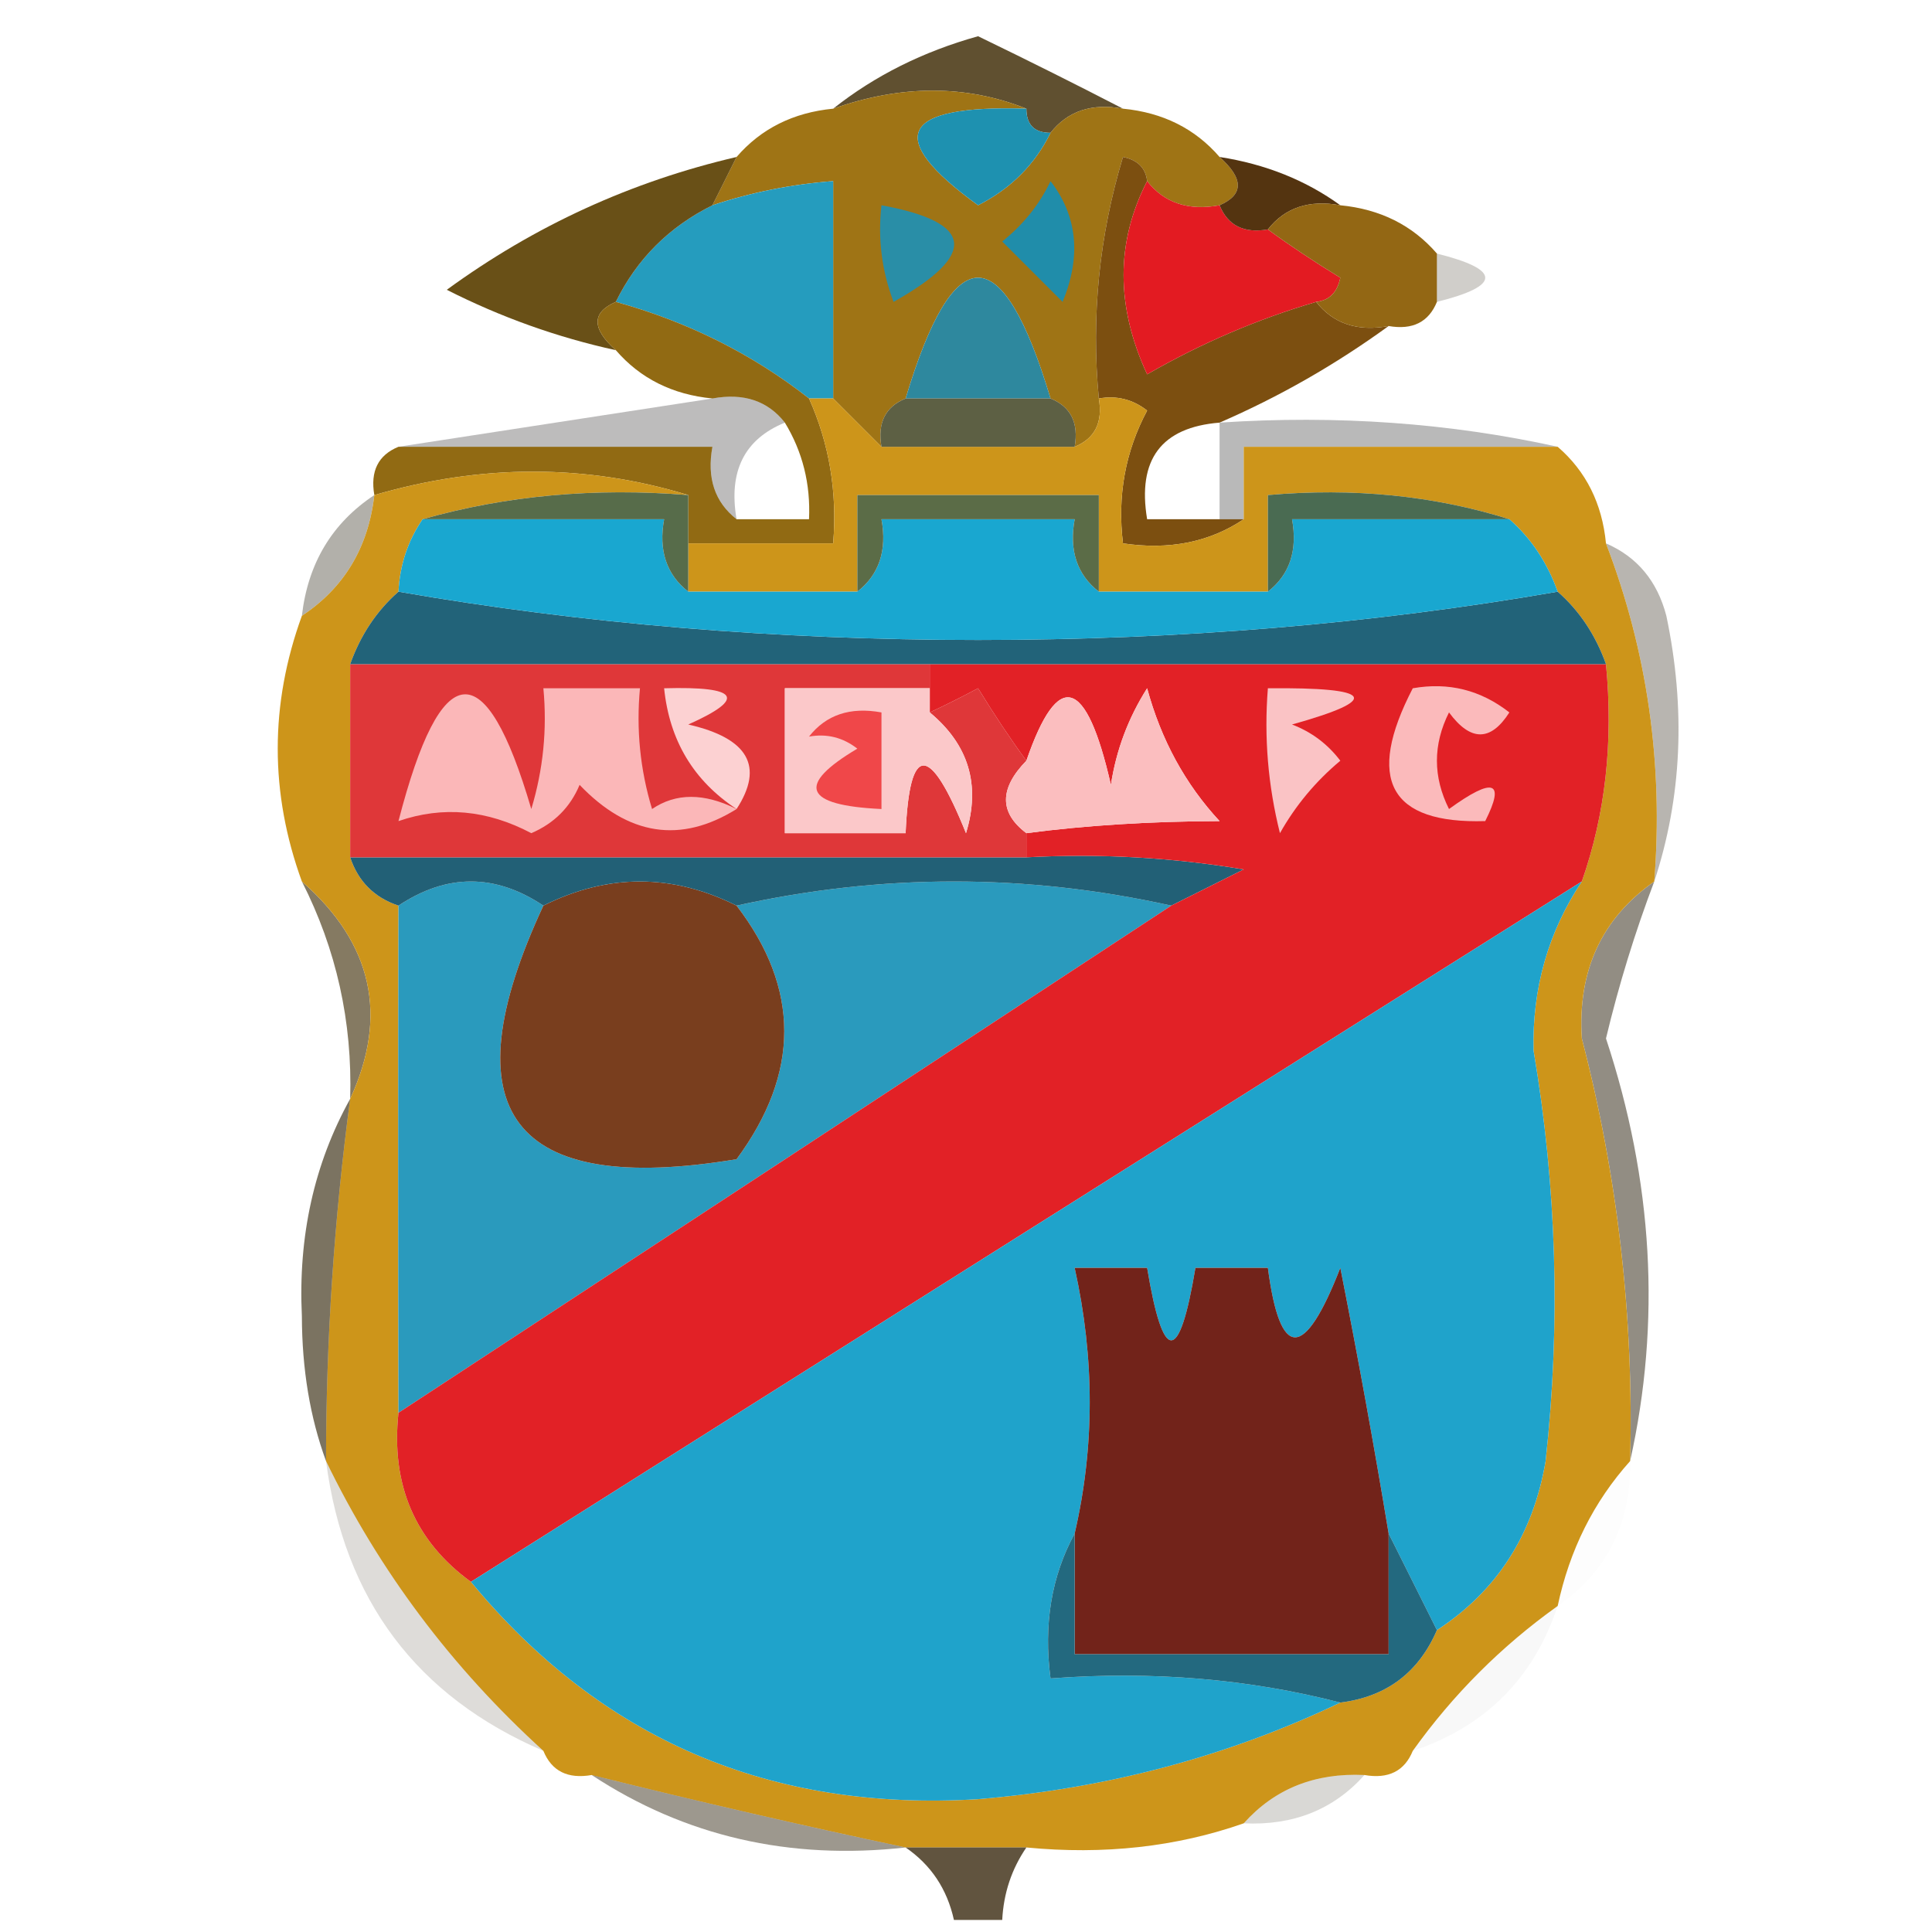 <?xml version="1.0" encoding="UTF-8"?>
<!DOCTYPE svg PUBLIC "-//W3C//DTD SVG 1.1//EN" "http://www.w3.org/Graphics/SVG/1.1/DTD/svg11.dtd">
<svg xmlns="http://www.w3.org/2000/svg" version="1.1" width="80px" height="80px" style="shape-rendering:geometricPrecision; text-rendering:geometricPrecision; image-rendering:optimizeQuality; fill-rule:evenodd; clip-rule:evenodd" xmlns:xlink="http://www.w3.org/1999/xlink">
<g><path style="opacity:0.922" fill="#544220" d="M 46.5,4.5 C 45.209,4.263 44.209,4.596 43.5,5.5C 42.833,5.5 42.5,5.167 42.5,4.5C 39.995,3.503 37.328,3.503 34.5,4.5C 36.22,3.136 38.22,2.136 40.5,1.5C 42.604,2.519 44.604,3.519 46.5,4.5 Z"/></g>
<g><path style="opacity:1" fill="#9f7415" d="M 42.5,4.5 C 37.265,4.341 36.599,5.674 40.5,8.5C 41.855,7.812 42.855,6.812 43.5,5.5C 44.209,4.596 45.209,4.263 46.5,4.5C 48.153,4.66 49.486,5.326 50.5,6.5C 51.506,7.396 51.506,8.062 50.5,8.5C 49.209,8.737 48.209,8.404 47.5,7.5C 47.44,6.957 47.107,6.624 46.5,6.5C 45.513,9.768 45.18,13.102 45.5,16.5C 45.672,17.492 45.338,18.158 44.5,18.5C 44.672,17.508 44.338,16.842 43.5,16.5C 41.5,9.833 39.5,9.833 37.5,16.5C 36.662,16.842 36.328,17.508 36.5,18.5C 35.833,17.833 35.167,17.167 34.5,16.5C 34.5,13.5 34.5,10.5 34.5,7.5C 32.784,7.629 31.117,7.962 29.5,8.5C 29.833,7.833 30.167,7.167 30.5,6.5C 31.514,5.326 32.847,4.66 34.5,4.5C 37.328,3.503 39.995,3.503 42.5,4.5 Z"/></g>
<g><path style="opacity:1" fill="#1e91b0" d="M 42.5,4.5 C 42.5,5.167 42.833,5.5 43.5,5.5C 42.855,6.812 41.855,7.812 40.5,8.5C 36.599,5.674 37.265,4.341 42.5,4.5 Z"/></g>
<g><path style="opacity:1" fill="#7c4f10" d="M 47.5,7.5 C 46.2,10.024 46.2,12.691 47.5,15.5C 49.739,14.212 52.072,13.212 54.5,12.5C 55.209,13.404 56.209,13.737 57.5,13.5C 55.297,15.1 52.964,16.433 50.5,17.5C 48.088,17.694 47.088,19.027 47.5,21.5C 48.5,21.5 49.5,21.5 50.5,21.5C 50.833,21.5 51.167,21.5 51.5,21.5C 50.081,22.451 48.415,22.785 46.5,22.5C 46.261,20.533 46.594,18.7 47.5,17C 46.906,16.536 46.239,16.369 45.5,16.5C 45.18,13.102 45.513,9.768 46.5,6.5C 47.107,6.624 47.44,6.957 47.5,7.5 Z"/></g>
<g><path style="opacity:1" fill="#259cbe" d="M 34.5,16.5 C 34.167,16.5 33.833,16.5 33.5,16.5C 31.147,14.657 28.48,13.323 25.5,12.5C 26.37,10.726 27.703,9.393 29.5,8.5C 31.117,7.962 32.784,7.629 34.5,7.5C 34.5,10.5 34.5,13.5 34.5,16.5 Z"/></g>
<g><path style="opacity:1" fill="#208daa" d="M 43.5,7.5 C 44.613,8.946 44.78,10.613 44,12.5C 43.167,11.667 42.333,10.833 41.5,10C 42.38,9.292 43.047,8.458 43.5,7.5 Z"/></g>
<g><path style="opacity:1" fill="#e31b22" d="M 47.5,7.5 C 48.209,8.404 49.209,8.737 50.5,8.5C 50.842,9.338 51.508,9.672 52.5,9.5C 53.398,10.158 54.398,10.824 55.5,11.5C 55.376,12.107 55.043,12.44 54.5,12.5C 52.072,13.212 49.739,14.212 47.5,15.5C 46.2,12.691 46.2,10.024 47.5,7.5 Z"/></g>
<g><path style="opacity:1" fill="#543410" d="M 50.5,6.5 C 52.403,6.796 54.07,7.463 55.5,8.5C 54.209,8.263 53.209,8.596 52.5,9.5C 51.508,9.672 50.842,9.338 50.5,8.5C 51.506,8.062 51.506,7.396 50.5,6.5 Z"/></g>
<g><path style="opacity:1" fill="#298ea7" d="M 36.5,8.5 C 40.337,9.203 40.503,10.536 37,12.5C 36.51,11.207 36.343,9.873 36.5,8.5 Z"/></g>
<g><path style="opacity:1" fill="#695017" d="M 30.5,6.5 C 30.167,7.167 29.833,7.833 29.5,8.5C 27.703,9.393 26.37,10.726 25.5,12.5C 24.494,12.938 24.494,13.604 25.5,14.5C 23.076,13.97 20.743,13.136 18.5,12C 22.133,9.35 26.133,7.517 30.5,6.5 Z"/></g>
<g><path style="opacity:1" fill="#936714" d="M 55.5,8.5 C 57.153,8.66 58.486,9.326 59.5,10.5C 59.5,11.167 59.5,11.833 59.5,12.5C 59.158,13.338 58.492,13.672 57.5,13.5C 56.209,13.737 55.209,13.404 54.5,12.5C 55.043,12.44 55.376,12.107 55.5,11.5C 54.398,10.824 53.398,10.158 52.5,9.5C 53.209,8.596 54.209,8.263 55.5,8.5 Z"/></g>
<g><path style="opacity:0.21" fill="#1d1504" d="M 59.5,10.5 C 62.167,11.167 62.167,11.833 59.5,12.5C 59.5,11.833 59.5,11.167 59.5,10.5 Z"/></g>
<g><path style="opacity:1" fill="#2e889e" d="M 43.5,16.5 C 41.5,16.5 39.5,16.5 37.5,16.5C 39.5,9.833 41.5,9.833 43.5,16.5 Z"/></g>
<g><path style="opacity:1" fill="#916a13" d="M 25.5,12.5 C 28.48,13.323 31.147,14.657 33.5,16.5C 34.341,18.379 34.675,20.379 34.5,22.5C 32.5,22.5 30.5,22.5 28.5,22.5C 28.5,21.833 28.5,21.167 28.5,20.5C 24.267,19.206 19.934,19.206 15.5,20.5C 15.328,19.508 15.662,18.842 16.5,18.5C 20.833,18.5 25.167,18.5 29.5,18.5C 29.263,19.791 29.596,20.791 30.5,21.5C 31.5,21.5 32.5,21.5 33.5,21.5C 33.567,20.041 33.234,18.708 32.5,17.5C 31.791,16.596 30.791,16.263 29.5,16.5C 27.847,16.34 26.514,15.674 25.5,14.5C 24.494,13.604 24.494,12.938 25.5,12.5 Z"/></g>
<g><path style="opacity:0.263" fill="#040200" d="M 29.5,16.5 C 30.791,16.263 31.791,16.596 32.5,17.5C 30.823,18.183 30.157,19.517 30.5,21.5C 29.596,20.791 29.263,19.791 29.5,18.5C 25.167,18.5 20.833,18.5 16.5,18.5C 20.833,17.833 25.167,17.167 29.5,16.5 Z"/></g>
<g><path style="opacity:0.274" fill="#020100" d="M 50.5,17.5 C 55.363,17.18 60.03,17.514 64.5,18.5C 60.167,18.5 55.833,18.5 51.5,18.5C 51.5,19.5 51.5,20.5 51.5,21.5C 51.167,21.5 50.833,21.5 50.5,21.5C 50.5,20.167 50.5,18.833 50.5,17.5 Z"/></g>
<g><path style="opacity:0.337" fill="#1d1504" d="M 15.5,20.5 C 15.25,22.674 14.25,24.341 12.5,25.5C 12.75,23.326 13.75,21.659 15.5,20.5 Z"/></g>
<g><path style="opacity:0.463" fill="#676054" d="M 66.5,22.5 C 67.79,23.058 68.623,24.058 69,25.5C 69.81,29.358 69.643,33.024 68.5,36.5C 68.882,31.638 68.216,26.972 66.5,22.5 Z"/></g>
<g><path style="opacity:0.639" fill="#402f0a" d="M 12.5,36.5 C 15.424,39.056 16.09,42.056 14.5,45.5C 14.595,42.308 13.929,39.308 12.5,36.5 Z"/></g>
<g><path style="opacity:0.494" fill="#231a06" d="M 68.5,36.5 C 67.7,38.607 67.033,40.774 66.5,43C 68.452,48.908 68.785,54.741 67.5,60.5C 67.657,54.571 66.99,48.738 65.5,43C 65.32,40.198 66.32,38.031 68.5,36.5 Z"/></g>
<g><path style="opacity:1" fill="#cd951a" d="M 33.5,16.5 C 33.833,16.5 34.167,16.5 34.5,16.5C 35.167,17.167 35.833,17.833 36.5,18.5C 39.167,18.5 41.833,18.5 44.5,18.5C 45.338,18.158 45.672,17.492 45.5,16.5C 46.239,16.369 46.906,16.536 47.5,17C 46.594,18.7 46.261,20.533 46.5,22.5C 48.415,22.785 50.081,22.451 51.5,21.5C 51.5,20.5 51.5,19.5 51.5,18.5C 55.833,18.5 60.167,18.5 64.5,18.5C 65.674,19.514 66.34,20.847 66.5,22.5C 68.216,26.972 68.882,31.638 68.5,36.5C 66.32,38.031 65.32,40.198 65.5,43C 66.99,48.738 67.657,54.571 67.5,60.5C 65.993,62.181 64.993,64.181 64.5,66.5C 62.167,68.167 60.167,70.167 58.5,72.5C 58.158,73.338 57.492,73.672 56.5,73.5C 54.447,73.402 52.78,74.069 51.5,75.5C 48.713,76.477 45.713,76.81 42.5,76.5C 40.833,76.5 39.167,76.5 37.5,76.5C 33.245,75.598 28.912,74.598 24.5,73.5C 23.508,73.672 22.842,73.338 22.5,72.5C 18.699,69.042 15.699,65.042 13.5,60.5C 13.503,55.472 13.836,50.472 14.5,45.5C 16.09,42.056 15.424,39.056 12.5,36.5C 11.167,32.833 11.167,29.167 12.5,25.5C 14.25,24.341 15.25,22.674 15.5,20.5C 19.934,19.206 24.267,19.206 28.5,20.5C 24.629,20.185 20.962,20.518 17.5,21.5C 16.89,22.391 16.557,23.391 16.5,24.5C 15.599,25.291 14.932,26.291 14.5,27.5C 14.5,30.167 14.5,32.833 14.5,35.5C 14.833,36.5 15.5,37.167 16.5,37.5C 16.483,44.525 16.483,51.525 16.5,58.5C 16.182,61.481 17.182,63.815 19.5,65.5C 24.893,72.025 31.893,75.025 40.5,74.5C 45.855,74.055 50.855,72.721 55.5,70.5C 57.404,70.262 58.738,69.262 59.5,67.5C 61.984,65.88 63.484,63.547 64,60.5C 64.627,54.815 64.46,49.149 63.5,43.5C 63.442,40.922 64.109,38.589 65.5,36.5C 66.477,33.713 66.81,30.713 66.5,27.5C 66.068,26.291 65.401,25.291 64.5,24.5C 64.068,23.291 63.401,22.291 62.5,21.5C 59.375,20.521 56.042,20.187 52.5,20.5C 52.5,21.833 52.5,23.167 52.5,24.5C 50.167,24.5 47.833,24.5 45.5,24.5C 45.5,23.167 45.5,21.833 45.5,20.5C 42.167,20.5 38.833,20.5 35.5,20.5C 35.5,21.833 35.5,23.167 35.5,24.5C 33.167,24.5 30.833,24.5 28.5,24.5C 28.5,23.833 28.5,23.167 28.5,22.5C 30.5,22.5 32.5,22.5 34.5,22.5C 34.675,20.379 34.341,18.379 33.5,16.5 Z"/></g>
<g><path style="opacity:1" fill="#2a9abd" d="M 22.5,37.5 C 18.523,46.043 21.189,49.543 30.5,48C 33.132,44.432 33.132,40.932 30.5,37.5C 36.5,36.167 42.5,36.167 48.5,37.5C 37.87,44.487 27.203,51.487 16.5,58.5C 16.483,51.525 16.483,44.525 16.5,37.5C 18.5,36.167 20.5,36.167 22.5,37.5 Z"/></g>
<g><path style="opacity:1" fill="#793e1e" d="M 30.5,37.5 C 33.132,40.932 33.132,44.432 30.5,48C 21.189,49.543 18.523,46.043 22.5,37.5C 25.167,36.167 27.833,36.167 30.5,37.5 Z"/></g>
<g><path style="opacity:1" fill="#226076" d="M 14.5,35.5 C 23.833,35.5 33.167,35.5 42.5,35.5C 45.518,35.335 48.518,35.502 51.5,36C 50.473,36.513 49.473,37.013 48.5,37.5C 42.5,36.167 36.5,36.167 30.5,37.5C 27.833,36.167 25.167,36.167 22.5,37.5C 20.5,36.167 18.5,36.167 16.5,37.5C 15.5,37.167 14.833,36.5 14.5,35.5 Z"/></g>
<g><path style="opacity:1" fill="#df3739" d="M 14.5,27.5 C 22.5,27.5 30.5,27.5 38.5,27.5C 38.5,27.833 38.5,28.167 38.5,28.5C 36.5,28.5 34.5,28.5 32.5,28.5C 32.5,30.5 32.5,32.5 32.5,34.5C 34.167,34.5 35.833,34.5 37.5,34.5C 37.66,30.764 38.493,30.764 40,34.5C 40.613,32.505 40.113,30.838 38.5,29.5C 39.15,29.196 39.816,28.863 40.5,28.5C 41.176,29.602 41.842,30.602 42.5,31.5C 41.375,32.652 41.375,33.652 42.5,34.5C 42.5,34.833 42.5,35.167 42.5,35.5C 33.167,35.5 23.833,35.5 14.5,35.5C 14.5,32.833 14.5,30.167 14.5,27.5 Z"/></g>
<g><path style="opacity:1" fill="#e22126" d="M 38.5,27.5 C 47.833,27.5 57.167,27.5 66.5,27.5C 66.81,30.713 66.477,33.713 65.5,36.5C 50.184,46.14 34.851,55.807 19.5,65.5C 17.182,63.815 16.182,61.481 16.5,58.5C 27.203,51.487 37.87,44.487 48.5,37.5C 49.473,37.013 50.473,36.513 51.5,36C 48.518,35.502 45.518,35.335 42.5,35.5C 42.5,35.167 42.5,34.833 42.5,34.5C 44.964,34.176 47.631,34.009 50.5,34C 49.08,32.47 48.08,30.637 47.5,28.5C 46.719,29.729 46.219,31.062 46,32.5C 44.98,28.027 43.813,27.694 42.5,31.5C 41.842,30.602 41.176,29.602 40.5,28.5C 39.816,28.863 39.15,29.196 38.5,29.5C 38.5,29.167 38.5,28.833 38.5,28.5C 38.5,28.167 38.5,27.833 38.5,27.5 Z"/></g>
<g><path style="opacity:1" fill="#fbbabb" d="M 58.5,28.5 C 59.978,28.238 61.311,28.571 62.5,29.5C 61.726,30.711 60.893,30.711 60,29.5C 59.333,30.833 59.333,32.167 60,33.5C 61.84,32.167 62.34,32.334 61.5,34C 57.537,34.118 56.537,32.284 58.5,28.5 Z"/></g>
<g><path style="opacity:1" fill="#fbbebf" d="M 42.5,34.5 C 41.375,33.652 41.375,32.652 42.5,31.5C 43.813,27.694 44.98,28.027 46,32.5C 46.219,31.062 46.719,29.729 47.5,28.5C 48.08,30.637 49.08,32.47 50.5,34C 47.631,34.009 44.964,34.176 42.5,34.5 Z"/></g>
<g><path style="opacity:1" fill="#fbb7b8" d="M 30.5,33.5 C 28.183,34.942 26.016,34.608 24,32.5C 23.612,33.428 22.945,34.095 22,34.5C 20.171,33.534 18.338,33.367 16.5,34C 18.263,27.171 20.096,27.004 22,33.5C 22.494,31.866 22.66,30.199 22.5,28.5C 23.833,28.5 25.167,28.5 26.5,28.5C 26.34,30.199 26.506,31.866 27,33.5C 27.986,32.829 29.153,32.829 30.5,33.5 Z"/></g>
<g><path style="opacity:1" fill="#fac3c5" d="M 52.5,28.5 C 56.893,28.457 57.226,28.957 53.5,30C 54.308,30.308 54.975,30.808 55.5,31.5C 54.478,32.354 53.645,33.354 53,34.5C 52.505,32.527 52.338,30.527 52.5,28.5 Z"/></g>
<g><path style="opacity:1" fill="#fbc8c9" d="M 38.5,28.5 C 38.5,28.833 38.5,29.167 38.5,29.5C 40.113,30.838 40.613,32.505 40,34.5C 38.493,30.764 37.66,30.764 37.5,34.5C 35.833,34.5 34.167,34.5 32.5,34.5C 32.5,32.5 32.5,30.5 32.5,28.5C 34.5,28.5 36.5,28.5 38.5,28.5 Z"/></g>
<g><path style="opacity:1" fill="#f04749" d="M 33.5,30.5 C 34.209,29.596 35.209,29.263 36.5,29.5C 36.5,30.833 36.5,32.167 36.5,33.5C 33.282,33.349 32.949,32.516 35.5,31C 34.906,30.536 34.239,30.369 33.5,30.5 Z"/></g>
<g><path style="opacity:1" fill="#fcd1d2" d="M 30.5,33.5 C 28.721,32.33 27.721,30.664 27.5,28.5C 30.598,28.413 30.932,28.913 28.5,30C 30.983,30.567 31.65,31.733 30.5,33.5 Z"/></g>
<g><path style="opacity:1" fill="#226379" d="M 16.5,24.5 C 24.138,25.831 32.138,26.498 40.5,26.5C 48.862,26.498 56.862,25.831 64.5,24.5C 65.401,25.291 66.068,26.291 66.5,27.5C 57.167,27.5 47.833,27.5 38.5,27.5C 30.5,27.5 22.5,27.5 14.5,27.5C 14.932,26.291 15.599,25.291 16.5,24.5 Z"/></g>
<g><path style="opacity:1" fill="#19a7d0" d="M 17.5,21.5 C 20.833,21.5 24.167,21.5 27.5,21.5C 27.263,22.791 27.596,23.791 28.5,24.5C 30.833,24.5 33.167,24.5 35.5,24.5C 36.404,23.791 36.737,22.791 36.5,21.5C 39.167,21.5 41.833,21.5 44.5,21.5C 44.263,22.791 44.596,23.791 45.5,24.5C 47.833,24.5 50.167,24.5 52.5,24.5C 53.404,23.791 53.737,22.791 53.5,21.5C 56.5,21.5 59.5,21.5 62.5,21.5C 63.401,22.291 64.068,23.291 64.5,24.5C 56.862,25.831 48.862,26.498 40.5,26.5C 32.138,26.498 24.138,25.831 16.5,24.5C 16.557,23.391 16.89,22.391 17.5,21.5 Z"/></g>
<g><path style="opacity:1" fill="#4a6b52" d="M 62.5,21.5 C 59.5,21.5 56.5,21.5 53.5,21.5C 53.737,22.791 53.404,23.791 52.5,24.5C 52.5,23.167 52.5,21.833 52.5,20.5C 56.042,20.187 59.375,20.521 62.5,21.5 Z"/></g>
<g><path style="opacity:1" fill="#5b6c47" d="M 45.5,24.5 C 44.596,23.791 44.263,22.791 44.5,21.5C 41.833,21.5 39.167,21.5 36.5,21.5C 36.737,22.791 36.404,23.791 35.5,24.5C 35.5,23.167 35.5,21.833 35.5,20.5C 38.833,20.5 42.167,20.5 45.5,20.5C 45.5,21.833 45.5,23.167 45.5,24.5 Z"/></g>
<g><path style="opacity:1" fill="#576c4a" d="M 17.5,21.5 C 20.962,20.518 24.629,20.185 28.5,20.5C 28.5,21.167 28.5,21.833 28.5,22.5C 28.5,23.167 28.5,23.833 28.5,24.5C 27.596,23.791 27.263,22.791 27.5,21.5C 24.167,21.5 20.833,21.5 17.5,21.5 Z"/></g>
<g><path style="opacity:1" fill="#5d6044" d="M 37.5,16.5 C 39.5,16.5 41.5,16.5 43.5,16.5C 44.338,16.842 44.672,17.508 44.5,18.5C 41.833,18.5 39.167,18.5 36.5,18.5C 36.328,17.508 36.662,16.842 37.5,16.5 Z"/></g>
<g><path style="opacity:1" fill="#1fa3cb" d="M 65.5,36.5 C 64.109,38.589 63.442,40.922 63.5,43.5C 64.46,49.149 64.627,54.815 64,60.5C 63.484,63.547 61.984,65.88 59.5,67.5C 58.833,66.167 58.167,64.833 57.5,63.5C 56.9,59.87 56.233,56.204 55.5,52.5C 54.004,56.335 53.004,56.335 52.5,52.5C 51.5,52.5 50.5,52.5 49.5,52.5C 48.833,56.5 48.167,56.5 47.5,52.5C 46.5,52.5 45.5,52.5 44.5,52.5C 45.331,56.245 45.331,59.912 44.5,63.5C 43.539,65.265 43.205,67.265 43.5,69.5C 47.702,69.183 51.702,69.517 55.5,70.5C 50.855,72.721 45.855,74.055 40.5,74.5C 31.893,75.025 24.893,72.025 19.5,65.5C 34.851,55.807 50.184,46.14 65.5,36.5 Z"/></g>
<g><path style="opacity:0.639" fill="#312409" d="M 14.5,45.5 C 13.836,50.472 13.503,55.472 13.5,60.5C 12.838,58.697 12.505,56.697 12.5,54.5C 12.342,51.186 13.009,48.186 14.5,45.5 Z"/></g>
<g><path style="opacity:0.008" fill="#171002" d="M 67.5,60.5 C 67.539,63.089 66.539,65.089 64.5,66.5C 64.993,64.181 65.993,62.181 67.5,60.5 Z"/></g>
<g><path style="opacity:0.149" fill="#241a06" d="M 13.5,60.5 C 15.699,65.042 18.699,69.042 22.5,72.5C 17.249,70.242 14.249,66.242 13.5,60.5 Z"/></g>
<g><path style="opacity:1" fill="#72231a" d="M 57.5,63.5 C 57.5,65.167 57.5,66.833 57.5,68.5C 53.167,68.5 48.833,68.5 44.5,68.5C 44.5,66.833 44.5,65.167 44.5,63.5C 45.331,59.912 45.331,56.245 44.5,52.5C 45.5,52.5 46.5,52.5 47.5,52.5C 48.167,56.5 48.833,56.5 49.5,52.5C 50.5,52.5 51.5,52.5 52.5,52.5C 53.004,56.335 54.004,56.335 55.5,52.5C 56.233,56.204 56.9,59.87 57.5,63.5 Z"/></g>
<g><path style="opacity:1" fill="#23697f" d="M 44.5,63.5 C 44.5,65.167 44.5,66.833 44.5,68.5C 48.833,68.5 53.167,68.5 57.5,68.5C 57.5,66.833 57.5,65.167 57.5,63.5C 58.167,64.833 58.833,66.167 59.5,67.5C 58.738,69.262 57.404,70.262 55.5,70.5C 51.702,69.517 47.702,69.183 43.5,69.5C 43.205,67.265 43.539,65.265 44.5,63.5 Z"/></g>
<g><path style="opacity:0.031" fill="#150f01" d="M 64.5,66.5 C 63.5,69.5 61.5,71.5 58.5,72.5C 60.167,70.167 62.167,68.167 64.5,66.5 Z"/></g>
<g><path style="opacity:0.167" fill="#1b1303" d="M 56.5,73.5 C 55.22,74.931 53.553,75.598 51.5,75.5C 52.78,74.069 54.447,73.402 56.5,73.5 Z"/></g>
<g><path style="opacity:0.455" fill="#281d08" d="M 24.5,73.5 C 28.912,74.598 33.245,75.598 37.5,76.5C 32.688,77.035 28.355,76.035 24.5,73.5 Z"/></g>
<g><path style="opacity:0.875" fill="#4b3c24" d="M 37.5,76.5 C 39.167,76.5 40.833,76.5 42.5,76.5C 41.89,77.391 41.557,78.391 41.5,79.5C 40.833,79.5 40.167,79.5 39.5,79.5C 39.218,78.222 38.551,77.222 37.5,76.5 Z"/></g>
</svg>
